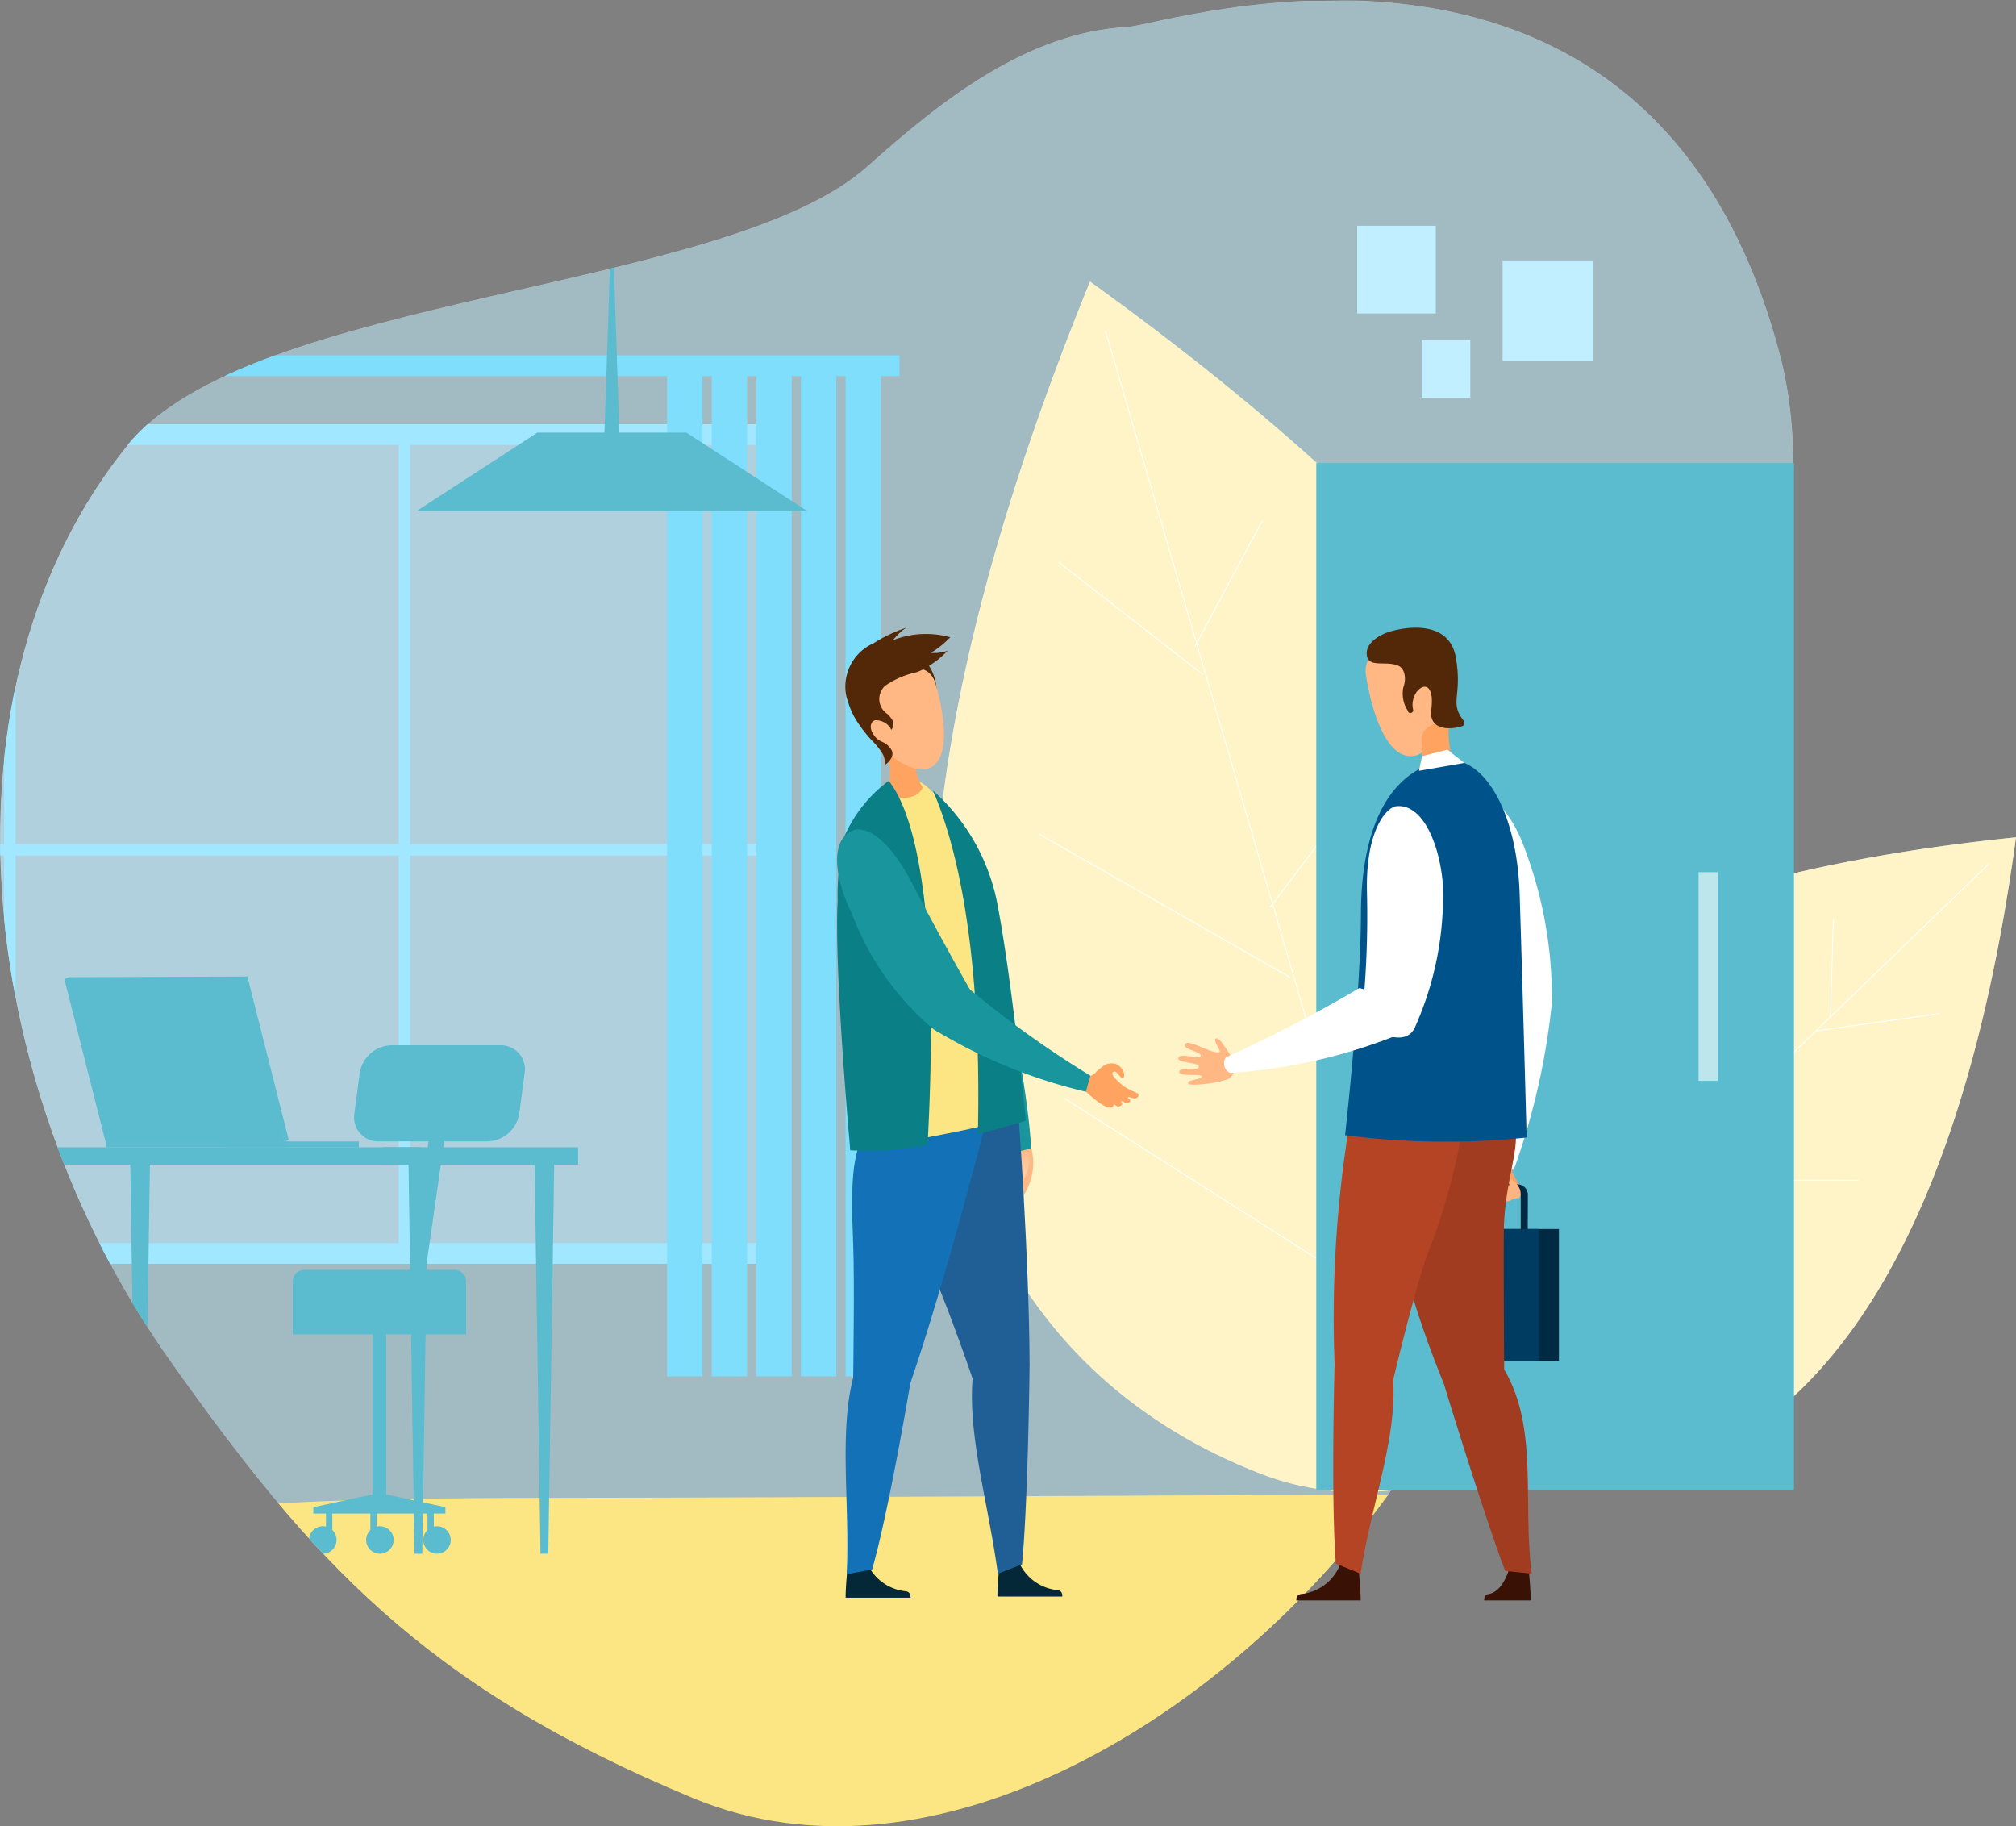 <svg xmlns="http://www.w3.org/2000/svg" xmlns:xlink="http://www.w3.org/1999/xlink" width="86.545" height="78.384" viewBox="0 0 86.545 78.384">
  <rect x="0" y="0" width="86.545" height="78.384" fill="#808080" stroke="none"/>
  <defs>
    <clipPath id="clip-path">
      <path id="Path_17616" data-name="Path 17616" d="M5.471,19.1c5.263-6.506,25.673-6.536,31.752-11.961,3.221-2.875,6.879-5.765,11.19-5.995C50.048,1.055,70.932-5.851,76.432,15.3,79.94,28.8,66.139,55.062,59.642,64.082,52.773,73.62,40.1,81.468,29.76,77.179,18.151,72.362,13.339,66.928,7.291,58.4-1.2,46.41-2.88,29.419,5.471,19.1Z" transform="translate(0.004 0.004)" fill="none"/>
    </clipPath>
    <clipPath id="clip-path-2">
      <path id="Path_17599" data-name="Path 17599" d="M1161.97,1312.48c.118.353-.088,1.3-.293,1.235s-.146-1.235-.146-1.235Z" transform="translate(-1161.523 -1312.48)" fill="none"/>
    </clipPath>
    <clipPath id="clip-path-3">
      <path id="Path_17684" data-name="Path 17684" d="M1695.15,1332.445c.157.075.128.343-.089.541s.216.343.17.51-.8-.157-.726-.383S1694.907,1332.327,1695.15,1332.445Z" transform="translate(-1694.5 -1332.429)" fill="none"/>
    </clipPath>
  </defs>
  <g id="Layer_2" data-name="Layer 2" transform="translate(-2055.146 0.604)">
    <g id="Layer_7" data-name="Layer 7" transform="translate(2055.146 -0.604)">
      <g id="Group_13938" data-name="Group 13938" transform="translate(0)" clip-path="url(#clip-path)">
        <g id="Group_13935" data-name="Group 13935" transform="translate(-77.33 0.023)" opacity="0.52">
          <path id="Path_17514" data-name="Path 17514" d="M-2050.5,62.665c-5.077,3.493-5.832,8-3,12.455h157c-.092-2.185,1.174-4.761,4.973-8.284,13.4-12.417,3.811-21.821-10.413-18.735s22.057-23.217,23.63-35.941S-1914.43.206-1935.786.969-1989.5,13.214-2002.193,18.3s-18.212,2.538-42.771,6.354c-9.353,1.454-10.751,12.58-1.4,19.545C-2030.793,55.809-2042.592,57.229-2050.5,62.665Z" transform="translate(2055.13 -0.605)" fill="#fff"/>
          <path id="Path_17515" data-name="Path 17515" d="M-2050.5,62.665c-5.077,3.493-5.832,8-3,12.455h157c-.092-2.185,1.174-4.761,4.973-8.284,13.4-12.417,3.811-21.821-10.413-18.735s22.057-23.217,23.63-35.941S-1914.43.206-1935.786.969-1989.5,13.214-2002.193,18.3s-18.212,2.538-42.771,6.354c-9.353,1.454-10.751,12.58-1.4,19.545C-2030.793,55.809-2042.592,57.229-2050.5,62.665Z" transform="translate(2055.13 -0.605)" fill="#c2efff"/>
        </g>
        <path id="Path_17516" data-name="Path 17516" d="M1071.6,321.19c31.683,22.8,26.979,39.232,20.948,47.276a11.746,11.746,0,0,1-13.587,3.906C1069.584,368.76,1056.866,357.333,1071.6,321.19Z" transform="translate(-1024.807 -309.104)" fill="#fff"/>
        <path id="Path_17517" data-name="Path 17517" d="M1071.6,321.19c31.683,22.8,26.979,39.232,20.948,47.276a11.746,11.746,0,0,1-13.587,3.906C1069.584,368.76,1056.866,357.333,1071.6,321.19Z" transform="translate(-1024.807 -309.104)" fill="#fce683" opacity="0.44"/>
        <path id="Path_17518" data-name="Path 17518" d="M1261.45,383.15l13.663,47.519Z" transform="translate(-1213.984 -368.733)" fill="#fff"/>
        <rect id="Rectangle_25890" data-name="Rectangle 25890" width="0.038" height="49.444" transform="translate(47.44 14.209) rotate(-16.26)" fill="#fff"/>
        <path id="Path_17519" data-name="Path 17519" d="M1214.41,1252.81l13.677,8.689Z" transform="translate(-1168.714 -1205.669)" fill="#fff"/>
        <rect id="Rectangle_25891" data-name="Rectangle 25891" width="0.038" height="16.204" transform="matrix(0.536, -0.844, 0.844, 0.536, 45.687, 47.16)" fill="#fff"/>
        <path id="Path_17520" data-name="Path 17520" d="M1564.32,1111.122l7.04-12.722Z" transform="translate(-1505.458 -1057.069)" fill="#fff"/>
        <rect id="Rectangle_25892" data-name="Rectangle 25892" width="14.54" height="0.038" transform="matrix(0.484, -0.875, 0.875, 0.484, 58.845, 54.045)" fill="#fff"/>
        <path id="Path_17521" data-name="Path 17521" d="M1185.23,951.33l10.785,6.155Z" transform="translate(-1140.632 -915.533)" fill="#fff"/>
        <rect id="Rectangle_25893" data-name="Rectangle 25893" width="0.038" height="12.418" transform="translate(44.588 35.811) rotate(-60.29)" fill="#fff"/>
        <path id="Path_17522" data-name="Path 17522" d="M1448.94,838.55l5.843-7.69Z" transform="translate(-1394.419 -799.596)" fill="#fff"/>
        <rect id="Rectangle_25894" data-name="Rectangle 25894" width="9.658" height="0.038" transform="matrix(0.605, -0.796, 0.796, 0.605, 54.502, 38.937)" fill="#fff"/>
        <path id="Path_17523" data-name="Path 17523" d="M1214.1,646.16l-6.2-4.829Z" transform="translate(-1162.449 -617.198)" fill="#fff"/>
        <rect id="Rectangle_25895" data-name="Rectangle 25895" width="0.038" height="7.856" transform="translate(45.439 24.146) rotate(-52.07)" fill="#fff"/>
        <path id="Path_17524" data-name="Path 17524" d="M1363.26,599.11l2.895-5.4Z" transform="translate(-1311.963 -571.37)" fill="#fff"/>
        <rect id="Rectangle_25896" data-name="Rectangle 25896" width="6.127" height="0.038" transform="matrix(0.472, -0.881, 0.881, 0.472, 51.283, 27.734)" fill="#fff"/>
        <path id="Path_17525" data-name="Path 17525" d="M85.966,1702.68c-.779-6.578-16.97-4.666-21.719-4.666-8.09,0-30.946.145-39.112.145-18.9,0-22.261.593-24.363,4.8-3.965,7.928,8.521,10.5,11.98,10.5,5.644,0,10.955-2.853,16.582-1.2,4.466,1.314,3.029,3.264,10.383,1.256,9.965-2.721,23.055-.355,29.947-.355C73.022,1713.158,87.219,1713.257,85.966,1702.68Z" transform="translate(-0.002 -1633.872)" fill="#fce683"/>
        <g id="Group_13936" data-name="Group 13936" transform="translate(-15.684 18.209)" opacity="0.42">
          <rect id="Rectangle_25897" data-name="Rectangle 25897" width="49.143" height="36.035" fill="#c2efff"/>
        </g>
        <path id="Path_17526" data-name="Path 17526" d="M-416.82,483.92v36.035h49.142V483.92Zm48.251,18.017H-383.53V484.812h14.961Zm-31.9,0V484.812h16.447v17.126Zm16.447.5v16.632h-16.447V502.433Zm-16.942-17.621v17.126h-14.961V484.812Zm-14.961,17.621h14.961v16.632h-14.961Zm32.4,16.632V502.433h14.962v16.632Z" transform="translate(401.136 -465.711)" fill="#a1e7ff"/>
        <rect id="Rectangle_25898" data-name="Rectangle 25898" width="1.519" height="43.463" transform="translate(36.299 15.614)" fill="#7edefc"/>
        <rect id="Rectangle_25899" data-name="Rectangle 25899" width="1.519" height="43.463" transform="translate(34.384 15.614)" fill="#7edefc"/>
        <rect id="Rectangle_25900" data-name="Rectangle 25900" width="1.519" height="43.463" transform="translate(32.468 15.614)" fill="#7edefc"/>
        <rect id="Rectangle_25901" data-name="Rectangle 25901" width="1.519" height="43.463" transform="translate(30.553 15.614)" fill="#7edefc"/>
        <rect id="Rectangle_25902" data-name="Rectangle 25902" width="1.519" height="43.463" transform="translate(28.637 15.614)" fill="#7edefc"/>
        <rect id="Rectangle_25903" data-name="Rectangle 25903" width="1.519" height="43.463" transform="translate(-12.249 15.614)" fill="#7edefc"/>
        <rect id="Rectangle_25904" data-name="Rectangle 25904" width="1.519" height="43.463" transform="translate(-14.165 15.614)" fill="#7edefc"/>
        <rect id="Rectangle_25905" data-name="Rectangle 25905" width="1.519" height="43.463" transform="translate(-16.081 15.614)" fill="#7edefc"/>
        <rect id="Rectangle_25906" data-name="Rectangle 25906" width="1.519" height="43.463" transform="translate(-17.996 15.614)" fill="#7edefc"/>
        <rect id="Rectangle_25907" data-name="Rectangle 25907" width="1.519" height="43.463" transform="translate(-19.912 15.614)" fill="#7edefc"/>
        <rect id="Rectangle_25908" data-name="Rectangle 25908" width="59.447" height="0.892" transform="translate(-20.836 15.251)" fill="#7edefc"/>
        <path id="Path_17527" data-name="Path 17527" d="M2547.09,496.269h-16.78l5.188-3.369h6.4Z" transform="translate(-2512.43 -474.33)" fill="#5bbbcf"/>
        <path id="Path_17528" data-name="Path 17528" d="M2744.656,274.36h-.095l-.292,8.818h.678Z" transform="translate(-2718.34 -264.014)" fill="#5bbbcf"/>
        <rect id="Rectangle_25909" data-name="Rectangle 25909" width="0.59" height="9.024" transform="translate(16.581 64.306) rotate(180)" fill="#5bbbcf"/>
        <rect id="Rectangle_25910" data-name="Rectangle 25910" width="0.272" height="1.202" transform="translate(18.623 65.962) rotate(180)" fill="#5bbbcf"/>
        <circle id="Ellipse_523" data-name="Ellipse 523" cx="0.59" cy="0.59" r="0.59" transform="translate(18.169 65.508)" fill="#5bbbcf"/>
        <rect id="Rectangle_25911" data-name="Rectangle 25911" width="0.272" height="1.202" transform="translate(16.173 65.962) rotate(180)" fill="#5bbbcf"/>
        <circle id="Ellipse_524" data-name="Ellipse 524" cx="0.59" cy="0.59" r="0.59" transform="translate(15.719 65.508)" fill="#5bbbcf"/>
        <rect id="Rectangle_25912" data-name="Rectangle 25912" width="0.272" height="1.202" transform="translate(13.995 64.76)" fill="#5bbbcf"/>
        <circle id="Ellipse_525" data-name="Ellipse 525" cx="0.59" cy="0.59" r="0.59" transform="translate(13.269 65.508)" fill="#5bbbcf"/>
        <path id="Path_17529" data-name="Path 17529" d="M2412.6,1702.973l2.836-.613,2.835.613v.272H2412.6Z" transform="translate(-2399.15 -1638.281)" fill="#5bbbcf"/>
        <path id="Path_17530" data-name="Path 17530" d="M0,0H7.441V2.27a.5.5,0,0,1-.5.5H.5a.5.5,0,0,1-.5-.5V0Z" transform="translate(20.007 57.273) rotate(180)" fill="#5bbbcf"/>
        <path id="Path_17531" data-name="Path 17531" d="M405.024,1196.242H409.7a1.416,1.416,0,0,0,1.361-1.2l.228-1.724a1.032,1.032,0,0,0-1.043-1.2h-4.675a1.415,1.415,0,0,0-1.361,1.2l-.228,1.727A1.03,1.03,0,0,0,405.024,1196.242Z" transform="translate(-388.768 -1147.253)" fill="#5bbbcf"/>
        <rect id="Rectangle_25913" data-name="Rectangle 25913" width="5.765" height="0.249" transform="translate(9.639 48.993)" fill="#5bbbcf"/>
        <rect id="Rectangle_25914" data-name="Rectangle 25914" width="7.823" height="0.249" transform="translate(4.549 48.993)" fill="#5bbbcf"/>
        <path id="Path_17532" data-name="Path 17532" d="M2136.455,1113.32l-7.675.029-.18.083,1.774,7.009,7.675-.029Z" transform="translate(-2125.836 -1071.405)" fill="#5bbbcf"/>
        <ellipse id="Ellipse_526" data-name="Ellipse 526" cx="0.59" cy="0.739" rx="0.59" ry="0.739" transform="translate(6.239 45.055) rotate(-15.26)" fill="#5bbbcf"/>
        <path id="Path_17533" data-name="Path 17533" d="M2332.56,1113.4l.18-.083,1.775,7.009-.181.083Z" transform="translate(-2322.121 -1071.405)" fill="#5bbbcf"/>
        <path id="Path_17534" data-name="Path 17534" d="M2665.178,1337.689h.334l.258-16.97h-.851Z" transform="translate(-2641.975 -1271.001)" fill="#5bbbcf"/>
        <path id="Path_17535" data-name="Path 17535" d="M2521.388,1337.689h.335l.258-16.97h-.851Z" transform="translate(-2503.596 -1271.001)" fill="#5bbbcf"/>
        <path id="Path_17536" data-name="Path 17536" d="M2060.158,1337.689h.334l.258-16.97h-.851Z" transform="translate(-2059.721 -1271.001)" fill="#5bbbcf"/>
        <rect id="Rectangle_25915" data-name="Rectangle 25915" width="8.371" height="0.749" transform="translate(24.816 49.991) rotate(180)" fill="#5bbbcf"/>
        <rect id="Rectangle_25916" data-name="Rectangle 25916" width="18.989" height="0.749" transform="translate(18.079 49.991) rotate(180)" fill="#5bbbcf"/>
        <path id="Path_17537" data-name="Path 17537" d="M2203.958,1337.689h.334l.258-16.97h-.851Z" transform="translate(-2198.11 -1271.001)" fill="#5bbbcf"/>
        <path id="Path_17538" data-name="Path 17538" d="M2519.76,1232.409h.671l1.338-9.319h-.671Z" transform="translate(-2502.278 -1177.045)" fill="#5bbbcf"/>
        <rect id="Rectangle_25917" data-name="Rectangle 25917" width="3.374" height="3.765" transform="translate(58.264 9.691)" fill="#c2efff"/>
        <rect id="Rectangle_25918" data-name="Rectangle 25918" width="2.081" height="2.477" transform="translate(61.038 14.596)" fill="#c2efff"/>
        <rect id="Rectangle_25919" data-name="Rectangle 25919" width="3.901" height="4.31" transform="translate(64.506 11.177)" fill="#c2efff"/>
        <path id="Path_17539" data-name="Path 17539" d="M964.858,1775.423s-.113,1.125-.1,1.527h2.784v-.053a.223.223,0,0,0-.186-.222,2.03,2.03,0,0,1-1.782-1.505Z" transform="translate(-928.454 -1708.373)" fill="#052839"/>
        <path id="Path_17540" data-name="Path 17540" d="M1138.038,1774.133s-.113,1.125-.1,1.527h2.784v-.053a.223.223,0,0,0-.186-.222,2.03,2.03,0,0,1-1.782-1.505Z" transform="translate(-1095.118 -1707.132)" fill="#052839"/>
        <path id="Path_17541" data-name="Path 17541" d="M1156.915,1300.18a2.526,2.526,0,0,1-.323,2.535l-.322-2.469Z" transform="translate(-1112.762 -1251.257)" fill="#ffb884"/>
        <g id="Group_13937" data-name="Group 13937" transform="translate(43.706 49.386)" clip-path="url(#clip-path-2)">
          <path id="Path_17542" data-name="Path 17542" d="M3215.936,1311.892l-.616-.01v0h.616Z" transform="translate(-3215.371 -1311.88)" fill="#ffb985"/>
          <path id="Path_17543" data-name="Path 17543" d="M3215.936,1311.964l-.616-.01v-.023l.616.01Z" transform="translate(-3215.371 -1311.928)" fill="#ffb987"/>
          <path id="Path_17544" data-name="Path 17544" d="M3215.936,1312.584l-.616-.01v-.024l.616.01Z" transform="translate(-3215.371 -1312.525)" fill="#ffba88"/>
          <path id="Path_17545" data-name="Path 17545" d="M3215.936,1313.214l-.616-.01v-.023l.616.01Z" transform="translate(-3215.371 -1313.131)" fill="#ffbb89"/>
          <path id="Path_17546" data-name="Path 17546" d="M3215.936,1313.834l-.616-.01v-.023l.616.01Z" transform="translate(-3215.371 -1313.728)" fill="#ffbc8a"/>
          <path id="Path_17547" data-name="Path 17547" d="M3215.936,1314.453l-.616-.01v-.024l.616.01Z" transform="translate(-3215.371 -1314.324)" fill="#ffbc8b"/>
          <path id="Path_17548" data-name="Path 17548" d="M3215.936,1315.084l-.616-.01v-.024l.616.01Z" transform="translate(-3215.371 -1314.931)" fill="#ffbd8d"/>
          <path id="Path_17549" data-name="Path 17549" d="M3215.936,1315.7l-.616-.01v-.023l.616.01Z" transform="translate(-3215.371 -1315.527)" fill="#ffbe8e"/>
          <path id="Path_17550" data-name="Path 17550" d="M3215.936,1316.333l-.616-.01v-.023l.616.01Z" transform="translate(-3215.371 -1316.134)" fill="#ffbe8f"/>
          <path id="Path_17551" data-name="Path 17551" d="M3215.936,1316.953l-.616-.01v-.024l.616.01Z" transform="translate(-3215.371 -1316.73)" fill="#ffbf90"/>
          <path id="Path_17552" data-name="Path 17552" d="M3215.936,1317.583l-.616-.01v-.023l.616.01Z" transform="translate(-3215.371 -1317.337)" fill="#ffc092"/>
          <path id="Path_17553" data-name="Path 17553" d="M3215.936,1318.2l-.616-.01v-.024l.616.01Z" transform="translate(-3215.371 -1317.933)" fill="#ffc193"/>
          <path id="Path_17554" data-name="Path 17554" d="M3215.936,1318.823l-.616-.01v-.024l.616.01Z" transform="translate(-3215.371 -1318.53)" fill="#ffc194"/>
          <path id="Path_17555" data-name="Path 17555" d="M3215.936,1319.453l-.616-.01v-.023l.616.01Z" transform="translate(-3215.371 -1319.136)" fill="#ffc295"/>
          <path id="Path_17556" data-name="Path 17556" d="M3215.936,1320.073l-.616-.01v-.024l.616.01Z" transform="translate(-3215.371 -1319.733)" fill="#ffc396"/>
          <path id="Path_17557" data-name="Path 17557" d="M3215.936,1320.7l-.616-.01v-.023l.616.01Z" transform="translate(-3215.371 -1320.339)" fill="#ffc397"/>
          <path id="Path_17558" data-name="Path 17558" d="M3215.936,1321.323l-.616-.01v-.023l.616.01Z" transform="translate(-3215.371 -1320.936)" fill="#ffc499"/>
          <path id="Path_17559" data-name="Path 17559" d="M3215.936,1321.943l-.616-.01v-.024l.616.01Z" transform="translate(-3215.371 -1321.532)" fill="#ffc59a"/>
          <path id="Path_17560" data-name="Path 17560" d="M3215.936,1322.574l-.616-.01v-.023l.616.01Z" transform="translate(-3215.371 -1322.139)" fill="#ffc59b"/>
          <path id="Path_17561" data-name="Path 17561" d="M3215.936,1323.193l-.616-.01v-.024l.616.01Z" transform="translate(-3215.371 -1322.736)" fill="#ffc69c"/>
          <path id="Path_17562" data-name="Path 17562" d="M3215.936,1323.823l-.616-.01v-.023l.616.01Z" transform="translate(-3215.371 -1323.342)" fill="#ffc79d"/>
          <path id="Path_17563" data-name="Path 17563" d="M3215.936,1324.443l-.616-.01v-.024l.616.01Z" transform="translate(-3215.371 -1323.938)" fill="#ffc79e"/>
          <path id="Path_17564" data-name="Path 17564" d="M3215.936,1325.073l-.616-.01v-.023l.616.01Z" transform="translate(-3215.371 -1324.545)" fill="#ffc89f"/>
          <path id="Path_17565" data-name="Path 17565" d="M3215.936,1325.693l-.616-.01v-.023l.616.01Z" transform="translate(-3215.371 -1325.141)" fill="#ffc9a1"/>
          <path id="Path_17566" data-name="Path 17566" d="M3215.936,1326.314l-.616-.01v-.024l.616.01Z" transform="translate(-3215.371 -1325.738)" fill="#ffc9a2"/>
          <path id="Path_17567" data-name="Path 17567" d="M3215.936,1326.944l-.616-.01v-.023l.616.01Z" transform="translate(-3215.371 -1326.345)" fill="#ffcaa3"/>
          <path id="Path_17568" data-name="Path 17568" d="M3215.936,1327.563l-.616-.01v-.023l.616.01Z" transform="translate(-3215.371 -1326.941)" fill="#ffcaa4"/>
          <path id="Path_17569" data-name="Path 17569" d="M3215.936,1328.183l-.616-.01v-.024l.616.01Z" transform="translate(-3215.371 -1327.538)" fill="#ffcba5"/>
          <path id="Path_17570" data-name="Path 17570" d="M3215.936,1328.814l-.616-.01v-.023l.616.01Z" transform="translate(-3215.371 -1328.144)" fill="#ffcca6"/>
          <path id="Path_17571" data-name="Path 17571" d="M3215.936,1329.433l-.616-.01v-.024l.616.01Z" transform="translate(-3215.371 -1328.741)" fill="#ffcca7"/>
          <path id="Path_17572" data-name="Path 17572" d="M3215.936,1330.063l-.616-.01v-.023l.616.01Z" transform="translate(-3215.371 -1329.347)" fill="#ffcda8"/>
          <path id="Path_17573" data-name="Path 17573" d="M3215.936,1330.683l-.616-.01v-.023l.616.01Z" transform="translate(-3215.371 -1329.944)" fill="#ffcda9"/>
          <path id="Path_17574" data-name="Path 17574" d="M3215.936,1331.313l-.616-.01v-.023l.616.01Z" transform="translate(-3215.371 -1330.55)" fill="#ffceaa"/>
          <path id="Path_17575" data-name="Path 17575" d="M3215.936,1331.933l-.616-.01v-.023l.616.01Z" transform="translate(-3215.371 -1331.147)" fill="#ffcfab"/>
          <path id="Path_17576" data-name="Path 17576" d="M3215.936,1332.554l-.616-.01v-.024l.616.01Z" transform="translate(-3215.371 -1331.743)" fill="#ffcfac"/>
          <path id="Path_17577" data-name="Path 17577" d="M3215.936,1333.183l-.616-.01v-.023l.616.01Z" transform="translate(-3215.371 -1332.349)" fill="#ffd0ad"/>
          <path id="Path_17578" data-name="Path 17578" d="M3215.936,1333.8l-.616-.01v-.024l.616.01Z" transform="translate(-3215.371 -1332.946)" fill="#ffd0ae"/>
          <path id="Path_17579" data-name="Path 17579" d="M3215.936,1334.433l-.616-.01v-.023l.616.01Z" transform="translate(-3215.371 -1333.552)" fill="#ffd1af"/>
          <path id="Path_17580" data-name="Path 17580" d="M3215.936,1335.054l-.616-.01v-.023l.616.01Z" transform="translate(-3215.371 -1334.149)" fill="#ffd1b0"/>
          <path id="Path_17581" data-name="Path 17581" d="M3215.936,1335.673l-.616-.01v-.024l.616.01Z" transform="translate(-3215.371 -1334.746)" fill="#ffd2b1"/>
          <path id="Path_17582" data-name="Path 17582" d="M3215.936,1336.3l-.616-.01v-.023l.616.01Z" transform="translate(-3215.371 -1335.352)" fill="#ffd3b2"/>
          <path id="Path_17583" data-name="Path 17583" d="M3215.936,1336.923l-.616-.01v-.024l.616.01Z" transform="translate(-3215.371 -1335.949)" fill="#ffd3b3"/>
          <path id="Path_17584" data-name="Path 17584" d="M3215.936,1337.553l-.616-.01v-.024l.616.01Z" transform="translate(-3215.371 -1336.555)" fill="#ffd4b4"/>
          <path id="Path_17585" data-name="Path 17585" d="M3215.936,1338.173l-.616-.01v-.024l.616.01Z" transform="translate(-3215.371 -1337.152)" fill="#ffd4b5"/>
          <path id="Path_17586" data-name="Path 17586" d="M3215.936,1338.8l-.616-.01v-.023l.616.01Z" transform="translate(-3215.371 -1337.758)" fill="#ffd5b5"/>
          <path id="Path_17587" data-name="Path 17587" d="M3215.936,1339.423l-.616-.01v-.023l.616.01Z" transform="translate(-3215.371 -1338.355)" fill="#ffd5b6"/>
          <path id="Path_17588" data-name="Path 17588" d="M3215.936,1340.043l-.616-.01v-.024l.616.01Z" transform="translate(-3215.371 -1338.952)" fill="#ffd6b7"/>
          <path id="Path_17589" data-name="Path 17589" d="M3215.936,1340.674l-.616-.01v-.023l.616.01Z" transform="translate(-3215.371 -1339.558)" fill="#ffd6b8"/>
          <path id="Path_17590" data-name="Path 17590" d="M3215.936,1341.294l-.616-.01v-.024l.616.01Z" transform="translate(-3215.371 -1340.154)" fill="#ffd6b9"/>
          <path id="Path_17591" data-name="Path 17591" d="M3215.936,1341.923l-.616-.01v-.023l.616.01Z" transform="translate(-3215.371 -1340.761)" fill="#ffd7b9"/>
          <path id="Path_17592" data-name="Path 17592" d="M3215.936,1342.543l-.616-.01v-.023l.616.01Z" transform="translate(-3215.371 -1341.357)" fill="#ffd7ba"/>
          <path id="Path_17593" data-name="Path 17593" d="M3215.936,1343.163l-.616-.01v-.024l.616.01Z" transform="translate(-3215.371 -1341.954)" fill="#ffd8bb"/>
          <path id="Path_17594" data-name="Path 17594" d="M3215.936,1343.794l-.616-.01v-.023l.616.01Z" transform="translate(-3215.371 -1342.561)" fill="#ffd8bb"/>
          <path id="Path_17595" data-name="Path 17595" d="M3215.936,1344.413l-.616-.01v-.024l.616.01Z" transform="translate(-3215.371 -1343.157)" fill="#ffd8bc"/>
          <path id="Path_17596" data-name="Path 17596" d="M3215.936,1345.043l-.616-.01v-.023l.616.01Z" transform="translate(-3215.371 -1343.763)" fill="#ffd9bd"/>
          <path id="Path_17597" data-name="Path 17597" d="M3215.751,1345.66l-.431-.007v-.023l.616.01v.021Z" transform="translate(-3215.371 -1344.36)" fill="#ffd9bd"/>
          <path id="Path_17598" data-name="Path 17598" d="M3215.32,1346.25l.431.007h-.431Z" transform="translate(-3215.371 -1344.957)" fill="#ffd9bd"/>
        </g>
        <path id="Path_17600" data-name="Path 17600" d="M1110.87,962.42s2.227,8.827,2.467,13.076l-1.031.254Z" transform="translate(-1069.07 -926.206)" fill="#19969d"/>
        <path id="Path_17601" data-name="Path 17601" d="M1039.852,1265.84s.477,6.3.492,10.963c-.68.845-1.457,1.222-2.446.578,0,0-1.287-3.773-1.976-5.1s-1.265-4.44-.376-5.593Z" transform="translate(-996.145 -1218.209)" fill="#1f5f95"/>
        <path id="Path_17602" data-name="Path 17602" d="M1111.35,1546.4s-.061,5.849-.325,8.555l-1.037.4c-.4-2.968-1.285-5.891-1.083-8.376A1.477,1.477,0,0,1,1111.35,1546.4Z" transform="translate(-1067.151 -1487.808)" fill="#1f5f95"/>
        <path id="Path_17603" data-name="Path 17603" d="M978.061,1268.26s-1.846,7.271-3.371,11.676c-.921.573-1.723.665-2.443-.269,0,0,.061-4.214,0-5.712-.1-2.615-.146-4.559,1.073-5.355Z" transform="translate(-935.62 -1220.538)" fill="#1372b7"/>
        <path id="Path_17604" data-name="Path 17604" d="M967.621,1549.7s-.966,5.828-1.716,8.442l-1.091.2c.142-2.991-.35-6.113.3-8.52A1.477,1.477,0,0,1,967.621,1549.7Z" transform="translate(-928.465 -1490.776)" fill="#1372b7"/>
        <path id="Path_17605" data-name="Path 17605" d="M1012.722,901.8c-.647.16-1.926.414-2.69.548.615-11.41-.807-14.181-1.572-15.1.216-.079.64-.42.857-.4.834.071,1.036.489,1.519.876h0C1011.688,889.668,1012.911,893.345,1012.722,901.8Z" transform="translate(-970.513 -853.479)" fill="#fce683"/>
        <path id="Path_17606" data-name="Path 17606" d="M1010.36,850.828a3.971,3.971,0,0,1,.127,1.86s.116.409.71.35.7-.342.758-.446a2.333,2.333,0,0,1-.331-1.16C1011.556,850.615,1010.36,850.828,1010.36,850.828Z" transform="translate(-972.342 -818.789)" fill="#ffa361"/>
        <path id="Path_17607" data-name="Path 17607" d="M1041.475,755.8a2.039,2.039,0,0,1,.427,1.238l-1.042-1.084Z" transform="translate(-1001.694 -727.361)" fill="#522808"/>
        <path id="Path_17608" data-name="Path 17608" d="M988.038,762.577c.271.913.782,3.2-.285,3.632-.731.3-2.217-.8-2.455-1.525s-.973-1.766.747-2.512C987.429,761.572,987.889,762.075,988.038,762.577Z" transform="translate(-947.875 -733.23)" fill="#ffb884"/>
        <path id="Path_17609" data-name="Path 17609" d="M968.007,716.594a3.9,3.9,0,0,0-2.283.061c-.064.023-.128.048-.192.075,0,0,.038-.045.1-.11a2.412,2.412,0,0,1,.476-.43,6.1,6.1,0,0,0-.836.346,5.764,5.764,0,0,0-.564.319h0a2.031,2.031,0,0,0-1.149,2.327q.029.09.058.172a3.261,3.261,0,0,0,.445.938,5.821,5.821,0,0,0,.593.744,3.129,3.129,0,0,1,.426.523.7.7,0,0,1,.1.531s.391-.25.341-.55a.366.366,0,0,0-.068-.157c-.263-.366-.462-.242-.7-.555s-.176-.564-.022-.653a.221.221,0,0,1,.084-.021.765.765,0,0,1,.613.321.434.434,0,0,1,.04.091.221.221,0,0,0,.046-.053.371.371,0,0,0-.035-.428,1.076,1.076,0,0,0-.172-.2.764.764,0,0,1-.09-1.212,3.74,3.74,0,0,1,1.338-.576,2.474,2.474,0,0,0,.586-.306,3.768,3.768,0,0,0,.75-.619,1.781,1.781,0,0,1-.719.093A4.157,4.157,0,0,0,968.007,716.594Z" transform="translate(-927.214 -689.241)" fill="#522808"/>
        <path id="Path_17610" data-name="Path 17610" d="M958.927,906.427a13.468,13.468,0,0,1-3.318.238s-.7-7.728-.543-10.691a11.289,11.289,0,0,1,.285-2.767,5.856,5.856,0,0,1,1.906-2.4C958.023,891.731,959.542,895.017,958.927,906.427Z" transform="translate(-919.107 -857.29)" fill="#0a8086"/>
        <path id="Path_17611" data-name="Path 17611" d="M1066.241,916.39c.188-8.46-1.081-12.81-1.932-14.75a8.731,8.731,0,0,1,2.8,5.034c.634,3.387,1.191,9.144,1.191,9.144S1067.444,916.093,1066.241,916.39Z" transform="translate(-1024.262 -867.713)" fill="#0a8086"/>
        <path id="Path_17612" data-name="Path 17612" d="M1258.052,1213.379c-.12.05-.251-.351-.412-.26a.077.077,0,0,0-.033.033.392.392,0,0,1-.457-.242.636.636,0,0,1,.59-.133.6.6,0,0,1,.267.211h0C1258.128,1213.155,1258.132,1213.346,1258.052,1213.379Z" transform="translate(-1209.846 -1167.112)" fill="#ffa361"/>
        <path id="Path_17613" data-name="Path 17613" d="M1236.147,1218.4c-.113.2-.382-.015-.432.035s.177.107.07.2c-.161.141-.3-.08-.356-.02s.121.086-.029.188-.226-.052-.268-.056-.053.091-.08.11c-.307.211-1.342-.853-1.342-.853s0-.436.113-.436a.685.685,0,0,0,.454-.147,2.04,2.04,0,0,1,.313-.279l.457.242a.07.07,0,0,0-.008.042c.009.124.248.335.452.51l.021.017a3.721,3.721,0,0,0,.58.3C1236.156,1218.287,1236.183,1218.333,1236.147,1218.4Z" transform="translate(-1187.288 -1171.341)" fill="#ffa361"/>
        <path id="Path_17614" data-name="Path 17614" d="M955.75,946.2c-1.07.391-.779,2.156-.067,3.578a11.967,11.967,0,0,0,3.4,4.875c.633.576,1.226.123,1.982-1.06,0,0-1.479-2.571-2.779-5.076C957.1,946.221,956.118,946.065,955.75,946.2Z" transform="translate(-919.109 -910.562)" fill="#19969d"/>
        <path id="Path_17615" data-name="Path 17615" d="M1062.839,1127.75a43.251,43.251,0,0,0,5.213,3.735l-.195.689a22.37,22.37,0,0,1-6.4-2.6C1060.706,1129.1,1061.526,1127.877,1062.839,1127.75Z" transform="translate(-1021.242 -1085.315)" fill="#19969d"/>
      </g>
      <path id="Path_17617" data-name="Path 17617" d="M1570.577,955.12c-26.421,2.689-29.225,13.979-28.4,20.768a7.992,7.992,0,0,0,6.688,6.915C1555.622,983.858,1567,981.435,1570.577,955.12Z" transform="translate(-1484.032 -919.181)" fill="#fff"/>
      <path id="Path_17618" data-name="Path 17618" d="M1570.577,955.12c-26.421,2.689-29.225,13.979-28.4,20.768a7.992,7.992,0,0,0,6.688,6.915C1555.622,983.858,1567,981.435,1570.577,955.12Z" transform="translate(-1484.032 -919.181)" fill="#fce683" opacity="0.44"/>
      <path id="Path_17619" data-name="Path 17619" d="M1649.876,985.61l-24.186,23.385Z" transform="translate(-1564.518 -948.523)" fill="#fff"/>
      <rect id="Rectangle_25920" data-name="Rectangle 25920" width="33.642" height="0.038" transform="matrix(0.719, -0.695, 0.695, 0.719, 61.161, 60.458)" fill="#fff"/>
      <path id="Path_17620" data-name="Path 17620" d="M1719.285,1514.42l-11.015.482Z" transform="translate(-1643.991 -1457.435)" fill="#fff"/>
      <rect id="Rectangle_25921" data-name="Rectangle 25921" width="11.025" height="0.038" transform="translate(64.275 57.453) rotate(-2.51)" fill="#fff"/>
      <path id="Path_17621" data-name="Path 17621" d="M1732.32,1251.012l.167-9.892Z" transform="translate(-1667.136 -1194.419)" fill="#fff"/>
      <rect id="Rectangle_25922" data-name="Rectangle 25922" width="9.894" height="0.038" transform="translate(65.163 56.594) rotate(-88.99)" fill="#fff"/>
      <path id="Path_17622" data-name="Path 17622" d="M1904.469,1345.741l-8.449-.031Z" transform="translate(-1824.676 -1295.073)" fill="#fff"/>
      <rect id="Rectangle_25923" data-name="Rectangle 25923" width="0.038" height="8.449" transform="translate(71.342 50.655) rotate(-89.79)" fill="#fff"/>
      <path id="Path_17623" data-name="Path 17623" d="M1915.205,1139.808l-.836-6.518Z" transform="translate(-1842.336 -1090.646)" fill="#fff"/>
      <rect id="Rectangle_25924" data-name="Rectangle 25924" width="0.038" height="6.562" transform="translate(72.002 42.355) rotate(-7.481)" fill="#fff"/>
      <path id="Path_17624" data-name="Path 17624" d="M2071.73,1156.746l5.294-.746Z" transform="translate(-1993.774 -1112.502)" fill="#fff"/>
      <rect id="Rectangle_25925" data-name="Rectangle 25925" width="5.345" height="0.038" transform="matrix(0.99, -0.139, 0.139, 0.99, 77.95, 44.229)" fill="#fff"/>
      <path id="Path_17625" data-name="Path 17625" d="M2088.25,1053.277l.125-4.167Z" transform="translate(-2009.673 -1009.634)" fill="#fff"/>
      <rect id="Rectangle_25926" data-name="Rectangle 25926" width="4.169" height="0.038" transform="translate(78.562 43.644) rotate(-88.32)" fill="#fff"/>
      <rect id="Rectangle_25927" data-name="Rectangle 25927" width="20.507" height="44.076" transform="translate(77.014 63.953) rotate(180)" fill="#5bbbcf"/>
      <rect id="Rectangle_25928" data-name="Rectangle 25928" width="0.826" height="8.955" transform="translate(72.918 37.437)" fill="#bce6eb"/>
      <path id="Path_17626" data-name="Path 17626" d="M1345.958,1184.462c-.113.088.245.539.169.572-.274.117-1.321-.568-1.475-.353-.171.237.718.33.665.516s-.9-.154-.958.086.87.17.878.376-.855-.029-.841.236c.011.211.953.045.964.184s-.634.126-.578.3c.029.09.538.056.988-.012a4.857,4.857,0,0,0,.671-.154c.308-.093.427-.613.4-.845-.012-.094-.113.01-.137-.025C1346.316,1184.741,1346.093,1184.359,1345.958,1184.462Z" transform="translate(-1293.771 -1139.876)" fill="#ffb884"/>
      <path id="Path_17627" data-name="Path 17627" d="M1685.885,1334.77a3.672,3.672,0,0,1-.874,1.019.038.038,0,0,0,.02.073.991.991,0,0,0,.835-.457C1686.3,1334.816,1685.885,1334.77,1685.885,1334.77Z" transform="translate(-1621.581 -1284.545)" fill="#ffb884"/>
      <path id="Path_17628" data-name="Path 17628" d="M1698.565,1325.618c.361-.122.349.022.434.117.113.124-.065.079-.009.292a4.317,4.317,0,0,0,.231.4c.164.307.288.687-.2.7s-1.283.029-1.01-.608S1698.386,1325.678,1698.565,1325.618Z" transform="translate(-1634.063 -1275.692)" fill="#f8a163"/>
      <path id="Path_17629" data-name="Path 17629" d="M1685.467,1353.182h-.3v-1.736a.142.142,0,0,0-.142-.142h-1.354a.141.141,0,0,0-.141.142v1.7h-.3v-1.7a.447.447,0,0,1,.443-.447h1.355a.447.447,0,0,1,.446.446Z" transform="translate(-1619.884 -1300.164)" fill="#002942"/>
      <rect id="Rectangle_25929" data-name="Rectangle 25929" width="4.358" height="5.648" transform="translate(62.565 52.752)" fill="#002942"/>
      <rect id="Rectangle_25930" data-name="Rectangle 25930" width="4.358" height="5.648" transform="translate(61.707 52.752)" fill="#003b61"/>
      <path id="Path_17630" data-name="Path 17630" d="M1691.077,1345.682c-.053.2-.113.417.072.458s.214-.113.357.012.238.1.376.006.19.065.411-.083.345.053.376-.256-.37-.667-.459-.619.059.214-.047.25-.209-.268-.351-.214-.053.4-.155.423-.018-.333-.155-.339-.1.318-.16.317.018-.281-.089-.281S1691.113,1345.545,1691.077,1345.682Z" transform="translate(-1627.393 -1294.578)" fill="#fab582"/>
      <g id="Group_13939" data-name="Group 13939" transform="translate(63.761 50.137)" clip-path="url(#clip-path-3)">
        <path id="Path_17631" data-name="Path 17631" d="M3757.743,1329.439l-.523-.286.018-.033h.5Z" transform="translate(-3756.935 -1329.222)" fill="#ffa361"/>
        <path id="Path_17632" data-name="Path 17632" d="M3757.551,1330.3l-.531-.29.008-.014.523.286Z" transform="translate(-3756.743 -1330.069)" fill="#ffa361"/>
        <path id="Path_17633" data-name="Path 17633" d="M3757.349,1330.688l-.539-.294.008-.014.531.29Z" transform="translate(-3756.541 -1330.434)" fill="#ffa462"/>
        <path id="Path_17634" data-name="Path 17634" d="M3757.147,1331.073l-.547-.3.008-.014.539.294Z" transform="translate(-3756.338 -1330.8)" fill="#ffa464"/>
        <path id="Path_17635" data-name="Path 17635" d="M3756.944,1331.457l-.554-.3.008-.014.546.3Z" transform="translate(-3756.137 -1331.166)" fill="#ffa565"/>
        <path id="Path_17636" data-name="Path 17636" d="M3756.752,1331.841l-.562-.307.008-.014.555.3Z" transform="translate(-3755.944 -1331.532)" fill="#ffa666"/>
        <path id="Path_17637" data-name="Path 17637" d="M3756.55,1332.216l-.57-.312.008-.014.562.307Z" transform="translate(-3755.742 -1331.888)" fill="#ffa767"/>
        <path id="Path_17638" data-name="Path 17638" d="M3756.348,1332.6l-.578-.316.008-.014.57.312Z" transform="translate(-3755.539 -1332.253)" fill="#ffa768"/>
        <path id="Path_17639" data-name="Path 17639" d="M3756.156,1332.985l-.585-.32.008-.014.578.316Z" transform="translate(-3755.347 -1332.619)" fill="#ffa86a"/>
        <path id="Path_17640" data-name="Path 17640" d="M3755.953,1333.369l-.593-.324.008-.014.585.32Z" transform="translate(-3755.146 -1332.985)" fill="#ffa96b"/>
        <path id="Path_17641" data-name="Path 17641" d="M3755.75,1333.753l-.6-.329.008-.014.593.324Z" transform="translate(-3754.943 -1333.351)" fill="#ffaa6c"/>
        <path id="Path_17642" data-name="Path 17642" d="M3755.549,1334.137l-.609-.333.008-.014.6.328Z" transform="translate(-3754.741 -1333.716)" fill="#ffaa6d"/>
        <path id="Path_17643" data-name="Path 17643" d="M3755.356,1334.521l-.617-.337.008-.014.609.333Z" transform="translate(-3754.548 -1334.082)" fill="#ffab6f"/>
        <path id="Path_17644" data-name="Path 17644" d="M3755.154,1334.906l-.624-.341.008-.014.616.337Z" transform="translate(-3754.346 -1334.448)" fill="#ffac70"/>
        <path id="Path_17645" data-name="Path 17645" d="M3754.952,1335.29l-.632-.345.008-.014.624.341Z" transform="translate(-3754.144 -1334.813)" fill="#ffac71"/>
        <path id="Path_17646" data-name="Path 17646" d="M3754.75,1335.674l-.64-.349.008-.014.632.346Z" transform="translate(-3753.942 -1335.179)" fill="#ffad72"/>
        <path id="Path_17647" data-name="Path 17647" d="M3754.558,1336.058l-.648-.354.008-.014.64.35Z" transform="translate(-3753.75 -1335.545)" fill="#ffae73"/>
        <path id="Path_17648" data-name="Path 17648" d="M3754.355,1336.443l-.655-.359.008-.014.647.354Z" transform="translate(-3753.548 -1335.91)" fill="#ffae74"/>
        <path id="Path_17649" data-name="Path 17649" d="M3754.153,1336.817l-.663-.363.008-.014.656.359Z" transform="translate(-3753.345 -1336.266)" fill="#ffaf76"/>
        <path id="Path_17650" data-name="Path 17650" d="M3753.951,1337.2l-.671-.367.008-.014.663.363Z" transform="translate(-3753.144 -1336.632)" fill="#ffb077"/>
        <path id="Path_17651" data-name="Path 17651" d="M3753.759,1337.586l-.679-.371.008-.014.671.367Z" transform="translate(-3752.951 -1336.998)" fill="#ffb078"/>
        <path id="Path_17652" data-name="Path 17652" d="M3753.557,1337.97l-.687-.376.008-.014.679.371Z" transform="translate(-3752.749 -1337.364)" fill="#ffb179"/>
        <path id="Path_17653" data-name="Path 17653" d="M3753.354,1338.354l-.695-.38.008-.014.687.376Z" transform="translate(-3752.546 -1337.729)" fill="#ffb27a"/>
        <path id="Path_17654" data-name="Path 17654" d="M3753.162,1338.738l-.7-.384.007-.014.695.379Z" transform="translate(-3752.354 -1338.095)" fill="#ffb27b"/>
        <path id="Path_17655" data-name="Path 17655" d="M3752.96,1339.122l-.71-.388.008-.014.7.384Z" transform="translate(-3752.152 -1338.461)" fill="#ffb37c"/>
        <path id="Path_17656" data-name="Path 17656" d="M3752.758,1339.507l-.718-.393.008-.014.71.388Z" transform="translate(-3751.95 -1338.826)" fill="#ffb47d"/>
        <path id="Path_17657" data-name="Path 17657" d="M3752.556,1339.891l-.726-.4.008-.015.718.392Z" transform="translate(-3751.748 -1339.192)" fill="#ffb47e"/>
        <path id="Path_17658" data-name="Path 17658" d="M3752.363,1340.275l-.733-.4.008-.014.726.4Z" transform="translate(-3751.555 -1339.558)" fill="#ffb57f"/>
        <path id="Path_17659" data-name="Path 17659" d="M3752.161,1340.659l-.741-.405.008-.014.733.4Z" transform="translate(-3751.353 -1339.923)" fill="#ffb681"/>
        <path id="Path_17660" data-name="Path 17660" d="M3751.959,1341.044l-.75-.41.008-.014.741.405Z" transform="translate(-3751.151 -1340.289)" fill="#ffb682"/>
        <path id="Path_17661" data-name="Path 17661" d="M3751.766,1341.418l-.757-.414.008-.014.749.41Z" transform="translate(-3750.958 -1340.645)" fill="#ffb783"/>
        <path id="Path_17662" data-name="Path 17662" d="M3751.564,1341.8l-.765-.418.008-.014.757.414Z" transform="translate(-3750.757 -1341.011)" fill="#ffb784"/>
        <path id="Path_17663" data-name="Path 17663" d="M3751.363,1342.187l-.772-.423.007-.014.765.418Z" transform="translate(-3750.555 -1341.377)" fill="#ffb885"/>
        <path id="Path_17664" data-name="Path 17664" d="M3751.16,1342.571l-.78-.427.008-.014.772.422Z" transform="translate(-3750.352 -1341.742)" fill="#ffb986"/>
        <path id="Path_17665" data-name="Path 17665" d="M3750.968,1342.955l-.788-.431.007-.014.78.427Z" transform="translate(-3750.16 -1342.108)" fill="#ffb987"/>
        <path id="Path_17666" data-name="Path 17666" d="M3750.766,1343.34l-.8-.436.008-.014.788.431Z" transform="translate(-3749.958 -1342.474)" fill="#ffba88"/>
        <path id="Path_17667" data-name="Path 17667" d="M3750.564,1343.724l-.8-.44.008-.014.8.435Z" transform="translate(-3749.756 -1342.84)" fill="#ffba89"/>
        <path id="Path_17668" data-name="Path 17668" d="M3750.362,1344.108l-.811-.444.008-.014.8.44Z" transform="translate(-3749.554 -1343.205)" fill="#ffbb89"/>
        <path id="Path_17669" data-name="Path 17669" d="M3750.169,1344.492l-.819-.448.007-.014.812.444Z" transform="translate(-3749.361 -1343.571)" fill="#ffbb8a"/>
        <path id="Path_17670" data-name="Path 17670" d="M3749.967,1344.877l-.827-.452.008-.014.819.448Z" transform="translate(-3749.159 -1343.937)" fill="#ffbc8b"/>
        <path id="Path_17671" data-name="Path 17671" d="M3749.765,1345.261l-.835-.456.008-.014.827.453Z" transform="translate(-3748.957 -1344.302)" fill="#ffbc8c"/>
        <path id="Path_17672" data-name="Path 17672" d="M3749.563,1345.645l-.843-.46.008-.014.835.457Z" transform="translate(-3748.755 -1344.668)" fill="#ffbd8d"/>
        <path id="Path_17673" data-name="Path 17673" d="M3749.37,1346.029l-.85-.465.008-.014.843.461Z" transform="translate(-3748.563 -1345.034)" fill="#ffbd8e"/>
        <path id="Path_17674" data-name="Path 17674" d="M3749.168,1346.4l-.858-.47.008-.014.85.465Z" transform="translate(-3748.36 -1345.39)" fill="#ffbe8f"/>
        <path id="Path_17675" data-name="Path 17675" d="M3748.966,1346.788l-.866-.474.008-.014.858.469Z" transform="translate(-3748.158 -1345.755)" fill="#ffbe90"/>
        <path id="Path_17676" data-name="Path 17676" d="M3748.764,1347.172l-.874-.478.008-.014.866.474Z" transform="translate(-3747.956 -1346.121)" fill="#ffbf90"/>
        <path id="Path_17677" data-name="Path 17677" d="M3748.6,1347.556l-.88-.481v0l.006-.012.874.478Z" transform="translate(-3747.793 -1346.487)" fill="#ffbf91"/>
        <path id="Path_17678" data-name="Path 17678" d="M3748.6,1347.96l-.88-.481v-.019l.88.481Z" transform="translate(-3747.793 -1346.872)" fill="#ffc092"/>
        <path id="Path_17679" data-name="Path 17679" d="M3748.6,1348.45l-.88-.482v-.019l.88.481Z" transform="translate(-3747.793 -1347.343)" fill="#ffc092"/>
        <path id="Path_17680" data-name="Path 17680" d="M3748.6,1348.94l-.88-.481v-.019l.88.482Z" transform="translate(-3747.793 -1347.815)" fill="#ffc093"/>
        <path id="Path_17681" data-name="Path 17681" d="M3748.6,1349.44l-.88-.481v-.018l.88.481Z" transform="translate(-3747.793 -1348.296)" fill="#ffc194"/>
        <path id="Path_17682" data-name="Path 17682" d="M3748.6,1349.93l-.88-.481v-.018l.88.481Z" transform="translate(-3747.793 -1348.768)" fill="#ffc194"/>
        <path id="Path_17683" data-name="Path 17683" d="M3748.6,1350.408l-.035.065h-.845v-.553l.88.481Z" transform="translate(-3747.793 -1349.239)" fill="#ffc194"/>
      </g>
      <path id="Path_17685" data-name="Path 17685" d="M1656.149,903.763c1.062-.506,2.12.886,2.653,2.44a18.048,18.048,0,0,1,1.121,6.187c.053.773-.747.941-2.165.644,0,0-.828-2.951-1.736-5.719C1655.189,904.774,1655.783,903.938,1656.149,903.763Z" transform="translate(-1593.302 -869.654)" fill="#fff"/>
      <path id="Path_17686" data-name="Path 17686" d="M1707.43,1127.429a39.142,39.142,0,0,1,.058,6.8l.677.145a30.171,30.171,0,0,0,1.645-7.237C1709.884,1126.225,1708.343,1126.417,1707.43,1127.429Z" transform="translate(-1643.182 -1084.161)" fill="#fff"/>
      <path id="Path_17687" data-name="Path 17687" d="M1695.154,1779.021s.113,1.114.1,1.512h-1.994v-.053a.22.22,0,0,1,.184-.22c.486-.075.831-.691,1-1.49Z" transform="translate(-1629.545 -1711.839)" fill="#391105"/>
      <path id="Path_17688" data-name="Path 17688" d="M1481.658,1779.021s.111,1.114.1,1.512H1479v-.053a.22.22,0,0,1,.184-.22,2.01,2.01,0,0,0,1.764-1.49Z" transform="translate(-1423.347 -1711.839)" fill="#391105"/>
      <path id="Path_17689" data-name="Path 17689" d="M1572.953,1183.8s-.61,5.108,2.709,13.278a1.821,1.821,0,0,0,2.634-.505s-.03-4.388-.015-5.936c.026-2.7,1.208-4.44-.075-5.225l-4.666-3.129Z" transform="translate(-1513.723 -1137.793)" fill="#a13c20"/>
      <path id="Path_17690" data-name="Path 17690" d="M1644.7,1547.277s1.735,5.714,2.727,8.343l1.141.119c-.4-3.068.305-6.251-1.185-8.772C1646.437,1545.976,1645.492,1546.348,1644.7,1547.277Z" transform="translate(-1582.813 -1488.193)" fill="#a13c20"/>
      <path id="Path_17691" data-name="Path 17691" d="M1521.188,1221.523a51.506,51.506,0,0,0-.841,11.514c.781.8,1.559,1.407,2.513.649,0,0,1.016-4.3,1.6-5.732s2.127-6.472,1.1-7.575Z" transform="translate(-1463.052 -1174.459)" fill="#b54424"/>
      <path id="Path_17692" data-name="Path 17692" d="M1521.143,1546.226s-.163,5.734.053,8.535l1.062.433c.477-3.057,1.554-5.749,1.4-8.32A1.526,1.526,0,0,0,1521.143,1546.226Z" transform="translate(-1463.849 -1487.647)" fill="#b54424"/>
      <path id="Path_17693" data-name="Path 17693" d="M1557.983,736.246c.158,1.032.719,3.533,1.98,3.467.865-.045,1.782-1.815,1.681-2.642s.179-2.224-1.875-2.158C1558.119,734.965,1557.9,735.679,1557.983,736.246Z" transform="translate(-1499.344 -707.257)" fill="#ffb884"/>
      <path id="Path_17694" data-name="Path 17694" d="M1620.221,822.65a4.161,4.161,0,0,0,.231,1.942s-.04.444-.665.5-.787-.216-.868-.312a2.474,2.474,0,0,0,.116-1.26C1618.949,822.663,1620.221,822.65,1620.221,822.65Z" transform="translate(-1558.003 -791.695)" fill="#ffa361"/>
      <path id="Path_17695" data-name="Path 17695" d="M1563.44,720.2a.156.156,0,0,1-.053.255c-.4.136-1.442.243-1.323-.709.211-1.684-.987-.878-.781-.009.034.142-.166.217-.219.081,0-.011-.008-.023-.011-.035a1.331,1.331,0,0,1-.188-1c.142-.38.056-.811-.219-.926-.527-.22-1.235.087-1.339-.4s.376-.814.748-.978c.478-.213,2.747-.767,3.06,1.016C1563.411,719.17,1562.829,719.407,1563.44,720.2Z" transform="translate(-1500.62 -689.284)" fill="#522808"/>
      <path id="Path_17696" data-name="Path 17696" d="M1539.078,867.3c1.392-.119,2.916,1.987,3.035,5.753.144,4.53.3,10.431.3,10.431a33.7,33.7,0,0,1-7.794-.1s.67-5.961.68-9.492C1535.315,869.266,1537.128,867.465,1539.078,867.3Z" transform="translate(-1476.875 -834.659)" fill="#00538a"/>
      <path id="Path_17697" data-name="Path 17697" d="M1554.563,919.511c1.171-.123,1.881,1.739,2,3.377a13.809,13.809,0,0,1-1.169,6.043c-.271.727-1.1.653-2.336-.1a41.058,41.058,0,0,0,.245-5.644C1553.242,920.513,1554.159,919.553,1554.563,919.511Z" transform="translate(-1494.621 -884.906)" fill="#fff"/>
      <path id="Path_17698" data-name="Path 17698" d="M1402.345,1127a59.834,59.834,0,0,1-5.733,2.977.451.451,0,0,0,.179.668,23.438,23.438,0,0,0,7.384-1.705C1405.057,1128.5,1403.644,1127.368,1402.345,1127Z" transform="translate(-1343.984 -1084.593)" fill="#fff"/>
      <path id="Path_17699" data-name="Path 17699" d="M3674.07,855.485l.13-.627,1.085-.278.731.568Z" transform="translate(-3613.153 -822.401)" fill="#fff"/>
    </g>
  </g>
</svg>
